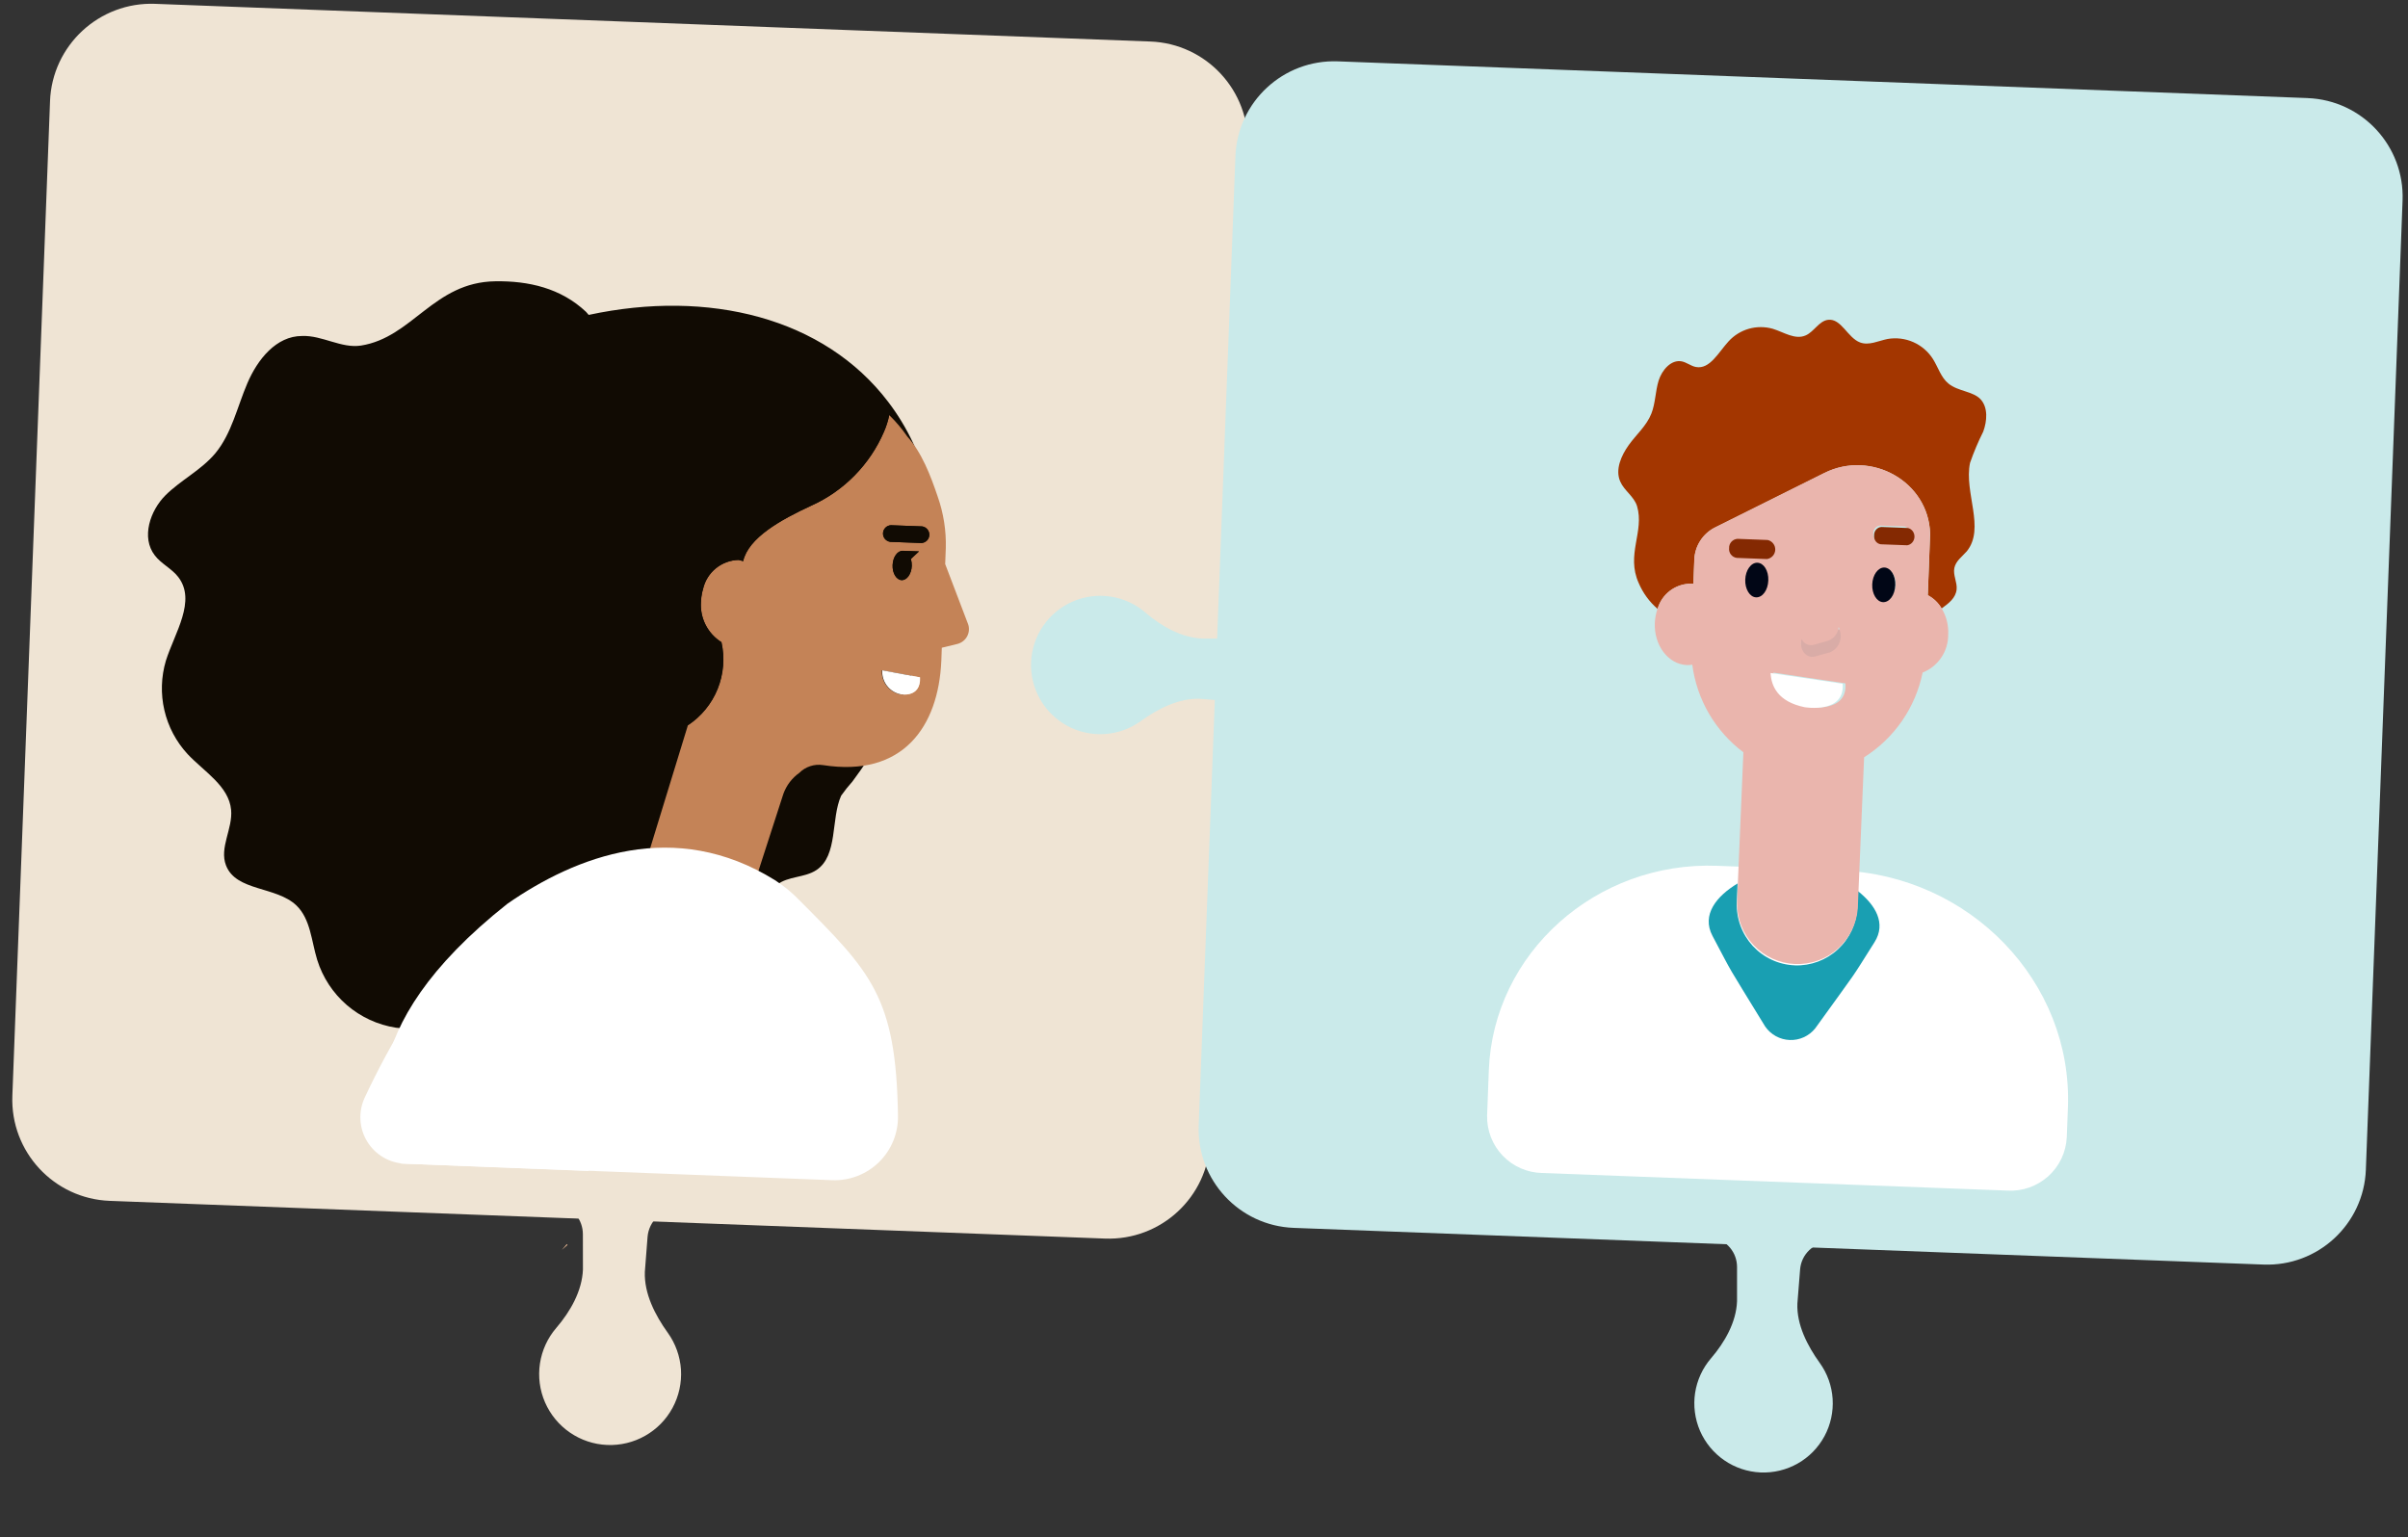 <svg xmlns="http://www.w3.org/2000/svg"  fill="none" viewBox="0 0 83 53">
    <rect x="0" y="0" width="83" height="53" fill="#333333" stroke="none"/>
    <g clip-path="url(#prefix__clip0)">
        <path fill="#EFE4D4" d="M39.65 1.431L5.348.132C3.42.06 1.798 1.562 1.724 3.49L.426 37.777c-.073 1.928 1.43 3.55 3.359 3.622l34.302 1.3c1.929.072 3.55-1.43 3.624-3.358l1.298-34.288c.073-1.927-1.43-3.549-3.359-3.622z"/>
        <path fill="#F6C19A" d="M19.368 43.088l.167-.196.027.026-.194.17z"/>
        <path fill="#EFE4D4" d="M20.091 42.552l.002 1.212c-.028.741-.436 1.453-.92 2.016-.299.348-.493.773-.562 1.227-.068.453-.008.917.175 1.338.183.42.48.782.858 1.041.378.26.822.409 1.28.428.46.02.914-.09 1.313-.316.4-.226.727-.56.945-.964.218-.403.318-.86.29-1.318-.03-.458-.188-.898-.455-1.27-.437-.608-.818-1.35-.79-2.101l.094-1.211c.023-.259.14-.5.327-.679.189-.179.436-.283.695-.292l-4.124-.157c.245.044.467.173.626.365.16.19.247.432.246.681z"/>
        <path fill="#110B03" d="M8.526 13.212c-.35.817-.54 1.732-1.102 2.412-.484.58-1.192.925-1.72 1.45-.527.526-.846 1.455-.369 2.072.224.294.584.454.808.745.633.822-.118 1.917-.425 2.886-.165.555-.183 1.144-.052 1.708.131.565.406 1.085.8 1.512.57.607 1.423 1.099 1.5 1.922.061.652-.413 1.303-.176 1.915.348.9 1.729.715 2.426 1.38.488.468.517 1.227.717 1.876.188.605.543 1.146 1.023 1.56.481.413 1.068.684 1.695.78.66.083 1.358-.037 1.964.254.781.378 1.211 1.356 2.03 1.607 1.719.52 2.206-1.535 3.428-2.582 1.54-1.318 4.403-1.003 5.142-2.914.174-.448.208-1.002.575-1.297.367-.294.946-.236 1.348-.502.756-.499.494-1.769.855-2.566.12-.17.25-.334.39-.49 3.214-4.305 3.9-9.584 1.233-13.084-2.207-2.904-6.186-3.89-10.325-3-.036-.033-.055-.072-.092-.106-.868-.818-1.98-1.07-3.125-1.053-2.128.028-2.852 1.935-4.631 2.216-.676.106-1.343-.359-2.03-.33-.89-.003-1.538.809-1.887 1.629z"/>
        <path fill="#C48357" d="M33.36 21.495l-.781-2.05-.001.028.022-.575c.017-.604-.078-1.207-.279-1.778-.243-.721-.549-1.52-1.048-2.072-.183-.265-.39-.512-.622-.736-.04.196-.1.386-.18.569-.487 1.135-1.383 2.046-2.51 2.551-1.051.488-2.16 1.108-2.345 1.914-.052-.018-.104-.033-.158-.044-.285.007-.56.108-.781.288-.221.18-.377.428-.441.706-.002.046-.027.093-.036.14-.021.099-.034.199-.037.3-.022.275.032.552.157.8.124.246.314.455.548.602.121.538.075 1.1-.13 1.612-.207.512-.564.95-1.024 1.253v-.012c-.469 1.517-2.05 6.692-2.05 6.692-.041.101-.058.21-.047.32.011.108.049.213.11.303.061.091.144.165.24.216.098.05.205.077.315.076l2.128.096c.249-.003.49-.082.693-.226.202-.145.354-.348.437-.583l1.462-4.52c.105-.29.296-.542.548-.721.105-.106.234-.185.376-.231.141-.047.292-.06.44-.037 2.762.433 3.98-1.334 4.079-3.59l.017-.456.54-.131c.073-.02.14-.053.198-.1.059-.047.106-.105.14-.172.034-.066.053-.139.056-.213.004-.075-.008-.15-.036-.219zm-1.6-2.775l-1.074-.04c-.071-.01-.136-.046-.183-.1-.046-.055-.07-.125-.067-.197.003-.071.032-.14.082-.19.05-.052.118-.082.19-.086l1.074.04c.071.01.136.046.182.1.046.055.07.125.068.197-.003.071-.032.14-.082.19-.05.052-.118.082-.19.086zm-.333.788c-.01.28-.168.499-.35.492-.18-.007-.321-.24-.31-.517.01-.277.167-.499.349-.492l.56.021-.28.26c.022.077.033.156.031.236zm-.42 4.423c-.183-.043-.344-.15-.456-.3-.111-.15-.166-.336-.154-.523l1.304.244c.043.733-.684.58-.684.58h-.01z"/>
        <path fill="#fff" d="M30.41 23.108c-.012.187.042.372.154.523.112.15.273.257.456.3 0 0 .727.154.694-.58l-1.305-.243z"/>
        <path fill="#110B03" d="M31.782 18.148l-1.075-.041c-.071.004-.139.034-.189.085-.05.052-.08.12-.082.191-.003.072.021.142.067.197.047.054.112.09.183.1l1.074.04c.072-.004.14-.035.19-.086.05-.05.08-.119.082-.19.003-.072-.021-.142-.068-.197-.046-.055-.11-.09-.182-.1zM24.866 22.14c-.235-.147-.424-.355-.549-.602-.124-.248-.178-.524-.156-.8.003-.1.015-.201.037-.3.001-.047.023-.095.035-.14.065-.277.22-.525.441-.705.222-.18.497-.282.782-.288.053.01.106.025.157.043.177-.806 1.287-1.426 2.346-1.913 1.127-.506 2.023-1.417 2.51-2.552.08-.182.14-.373.18-.568.016-.069.024-.139.026-.21.009-.638-2.675-1.55-3.312-1.612-3.13-.315-9.404 1.513-5.4 10.257.308.691.768 1.303 1.347 1.791 0 0 .331.386.392.452v.012c.461-.302.82-.739 1.028-1.25.208-.512.256-1.075.136-1.614zM31.117 18.988c-.182-.006-.34.215-.35.493-.011.278.13.51.311.518.182.007.34-.215.35-.493.002-.08-.008-.161-.031-.239l.28-.26-.56-.019z"/>
        <path fill="#fff" d="M13.82 40.113c-.77-1.292-1.811-4.614 3.663-8.952 2.37-1.648 5.767-2.97 9.23-.817.303.195.584.425.835.685 2.472 2.483 3.342 3.332 3.404 7.437.005.297-.05.591-.162.865-.113.275-.28.523-.491.731-.212.208-.464.37-.74.477-.277.108-.572.158-.869.147l-14.87-.573z"/>
        <path fill="#fff" d="M13.966 40.118c-.263-.009-.52-.083-.749-.216-.228-.133-.42-.32-.558-.544-.139-.225-.22-.48-.235-.743-.016-.264.033-.527.143-.767.915-1.955 2.077-3.895 3.515-5.422.917-1.142 2.906-.423 4.191.512 2.228 1.623 1.914 3.292.01 7.43l-6.317-.25z"/>
        <path fill="#CAEAEA" d="M59.873 43.68v1.18c-.027.723-.425 1.417-.896 1.965-.292.34-.482.754-.55 1.197-.066.442-.007.895.17 1.306.179.41.469.762.838 1.016s.802.398 1.25.418c.447.019.89-.088 1.28-.309.39-.22.708-.547.921-.94.213-.394.31-.84.282-1.287-.028-.446-.182-.876-.444-1.24-.427-.594-.799-1.317-.771-2.046l.094-1.18c.02-.253.134-.489.317-.663.184-.175.425-.276.678-.284l-4.019-.152c.239.043.455.17.61.355.156.187.24.421.24.664zM42.625 22.013h-1.182c-.722-.028-1.416-.426-1.965-.897-.34-.292-.754-.482-1.197-.549-.443-.067-.895-.008-1.306.17-.411.178-.763.468-1.017.837-.254.369-.399.802-.418 1.249-.02.447.088.89.309 1.28.22.389.547.708.94.921.395.213.84.31 1.288.282.447-.029.876-.182 1.24-.444.592-.427 1.315-.799 2.048-.771l1.18.094c.253.02.489.134.663.317.175.184.276.425.284.678l.152-4.017c-.043.238-.169.454-.355.61-.187.155-.422.24-.664.24z"/>
        <path fill="#CAEAEA" d="M79.54 3.381L46.114 2.115c-1.88-.07-3.46 1.394-3.531 3.272L41.317 38.8c-.07 1.878 1.395 3.458 3.274 3.53l33.426 1.265c1.879.072 3.46-1.393 3.531-3.272l1.265-33.411c.071-1.878-1.394-3.459-3.273-3.53z"/>
        <path fill="#fff" d="M71.239 39.21l.039-1.031c.163-4.33-3.37-8.002-7.852-8.171l-4.235-.16c-4.179-.159-7.72 3.011-7.874 7.049l-.059 1.565c-.005.254.04.506.132.743s.23.454.406.637c.176.184.386.33.619.433.233.102.483.158.738.163l16.042.607c.255.015.51-.022.75-.106.241-.085.463-.216.653-.386s.344-.377.454-.607c.11-.23.173-.48.186-.735z"/>
        <path fill="#199FB2" d="M61.87 33.28c-.275-.01-.544-.074-.793-.189-.25-.114-.473-.277-.66-.478-.185-.202-.33-.438-.424-.695-.095-.258-.138-.53-.127-.805l.025-.656c-.728.438-1.25 1.08-.863 1.81.79 1.49.39.79 1.816 3.123.095.137.221.25.367.331.147.08.31.126.477.132.167.007.334-.026.486-.095.152-.07.286-.173.391-.303 1.598-2.218 1.147-1.551 2.048-2.976.408-.649.033-1.278-.576-1.761l-.022.572c-.023.547-.262 1.063-.663 1.436-.402.373-.935.572-1.482.555z"/>
        <path fill="#A33600" d="M68.359 14.88c.134-.367.169-.824-.086-1.109-.255-.285-.787-.276-1.114-.549-.256-.209-.353-.557-.53-.84-.162-.258-.398-.462-.677-.586-.279-.124-.588-.162-.89-.11-.317.064-.643.234-.947.12-.432-.16-.65-.837-1.105-.78-.309.037-.483.41-.77.536-.367.163-.757-.112-1.137-.228-.27-.076-.554-.076-.823 0-.27.078-.512.228-.7.435-.344.373-.645.977-1.129.882-.17-.033-.316-.16-.485-.193-.362-.07-.68.294-.796.664-.114.37-.108.778-.25 1.137-.166.422-.519.719-.779 1.083s-.475.846-.294 1.258c.138.318.473.51.579.847.262.876-.386 1.67.057 2.652.146.344.37.65.653.893.07-.246.218-.463.421-.619.203-.156.451-.243.707-.248l.106.004.032-.838c.01-.232.081-.457.208-.652.126-.195.303-.352.51-.455l3.764-1.876c1.616-.805 3.593.291 3.645 2.092l-.013.352-.067 1.769c.198.105.362.263.475.456.253-.183.486-.363.517-.655.027-.245-.129-.497-.078-.741.052-.244.261-.386.426-.572.65-.795-.1-2.032.115-3.052.128-.369.28-.729.455-1.078z"/>
        <path fill="#D9ACA7" d="M62.084 21.648H63.876V22.644H62.084z" transform="rotate(2.169 62.084 21.648)"/>
        <path fill="#EAB5AD" d="M66.447 20.516l.067-1.77.013-.35c-.052-1.801-2.03-2.897-3.645-2.093l-3.764 1.876c-.208.103-.384.26-.51.455-.127.195-.199.42-.209.652l-.032.838-.105-.004c-.256.005-.504.092-.707.248-.203.157-.35.373-.422.62-.055.157-.086.321-.094.488-.03.774.46 1.422 1.104 1.452.063.002.126-.002.188-.013.077.595.273 1.17.575 1.688.303.518.706.971 1.186 1.332L59.9 30.48l-.024.656c-.005.54.2 1.06.573 1.452.372.392.882.623 1.421.646.54.023 1.068-.164 1.472-.523.404-.358.653-.86.694-1.398l.022-.573.195-4.633c.516-.326.96-.752 1.307-1.254.346-.502.588-1.07.71-1.667.26-.103.485-.283.642-.516.158-.233.24-.508.239-.789.017-.31-.057-.618-.213-.886-.114-.204-.285-.37-.491-.48zm-4.137 3.852c-.943-.194-1.153-.738-1.186-1.18l2.485.37c.088 1.044-1.299.81-1.299.81zm.746-1.874l-.498.138c-.283.08-.535-.217-.471-.547l.014-.056c.033.077.092.139.166.176.074.037.16.046.24.027l.498-.139c.1-.036.19-.1.256-.184.066-.085.106-.187.116-.294l.03.1c.058.15.052.317-.014.464-.066.147-.187.262-.337.32v-.005zm-3.09-3.87l.916.035c.067.015.127.053.17.108.041.055.063.122.06.191-.002.069-.029.135-.075.186-.046.051-.109.085-.177.095l-.917-.035c-.067-.015-.127-.053-.169-.108-.042-.054-.064-.122-.061-.191.002-.069.03-.135.075-.186.046-.051.109-.085.177-.095zm.58.854c.18.007.318.236.308.504-.01.268-.166.486-.345.479-.18-.007-.319-.236-.309-.504.01-.268.166-.486.346-.48zM64.57 18.4c-.005-.068.016-.136.06-.188.044-.053.106-.086.174-.093l.849.032c.063.019.118.059.157.113.038.054.058.119.055.185-.002.066-.027.13-.07.18-.042.052-.1.087-.165.101l-.847-.032c-.068-.012-.128-.05-.167-.106-.04-.055-.057-.124-.046-.192zm.119 1.727c.01-.278.166-.486.346-.48.179.008.318.237.308.505-.01.267-.166.485-.346.479-.18-.007-.319-.217-.308-.494v-.01z"/>
        <path fill="#842902" d="M64.597 18.456c-.008.073.012.146.055.204.044.057.107.095.177.104l.91.034c.067-.01.13-.045.175-.098.046-.053.072-.12.075-.191.002-.071-.019-.14-.06-.197-.042-.056-.101-.095-.168-.11l-.91-.035c-.07.003-.136.036-.184.09-.047.054-.073.126-.07.199z"/>
        <path fill="#fff" d="M62.208 24.381s1.387.235 1.306-.809l-2.485-.37c.025.442.236.986 1.18 1.18z"/>
        <path fill="#842902" d="M59.6 18.894c-.01.08.013.161.063.225.05.063.122.104.202.114l1.04.04c.076-.011.148-.05.2-.108.052-.058.082-.132.085-.21.003-.078-.021-.155-.07-.217-.047-.062-.115-.105-.19-.122l-1.04-.04c-.08.005-.156.04-.21.1-.055.06-.084.138-.08.218z"/>
        <path fill="#010616" d="M65.328 20.177c.013-.337-.157-.603-.375-.612-.219-.008-.409.257-.42.582-.013.326.156.604.374.612.219.008.408-.244.42-.582zM60.951 20.012c.013-.338-.157-.604-.375-.612-.219-.009-.409.256-.42.581-.013.326.156.604.374.612.219.009.408-.244.421-.581z"/>
    </g>
    <defs>
        <clipPath id="prefix__clip0">
            <path fill="#fff" d="M0 0H81.16V49.057H0z" transform="rotate(2.169 .928 49.04)"/>
        </clipPath>
    </defs>
</svg>

